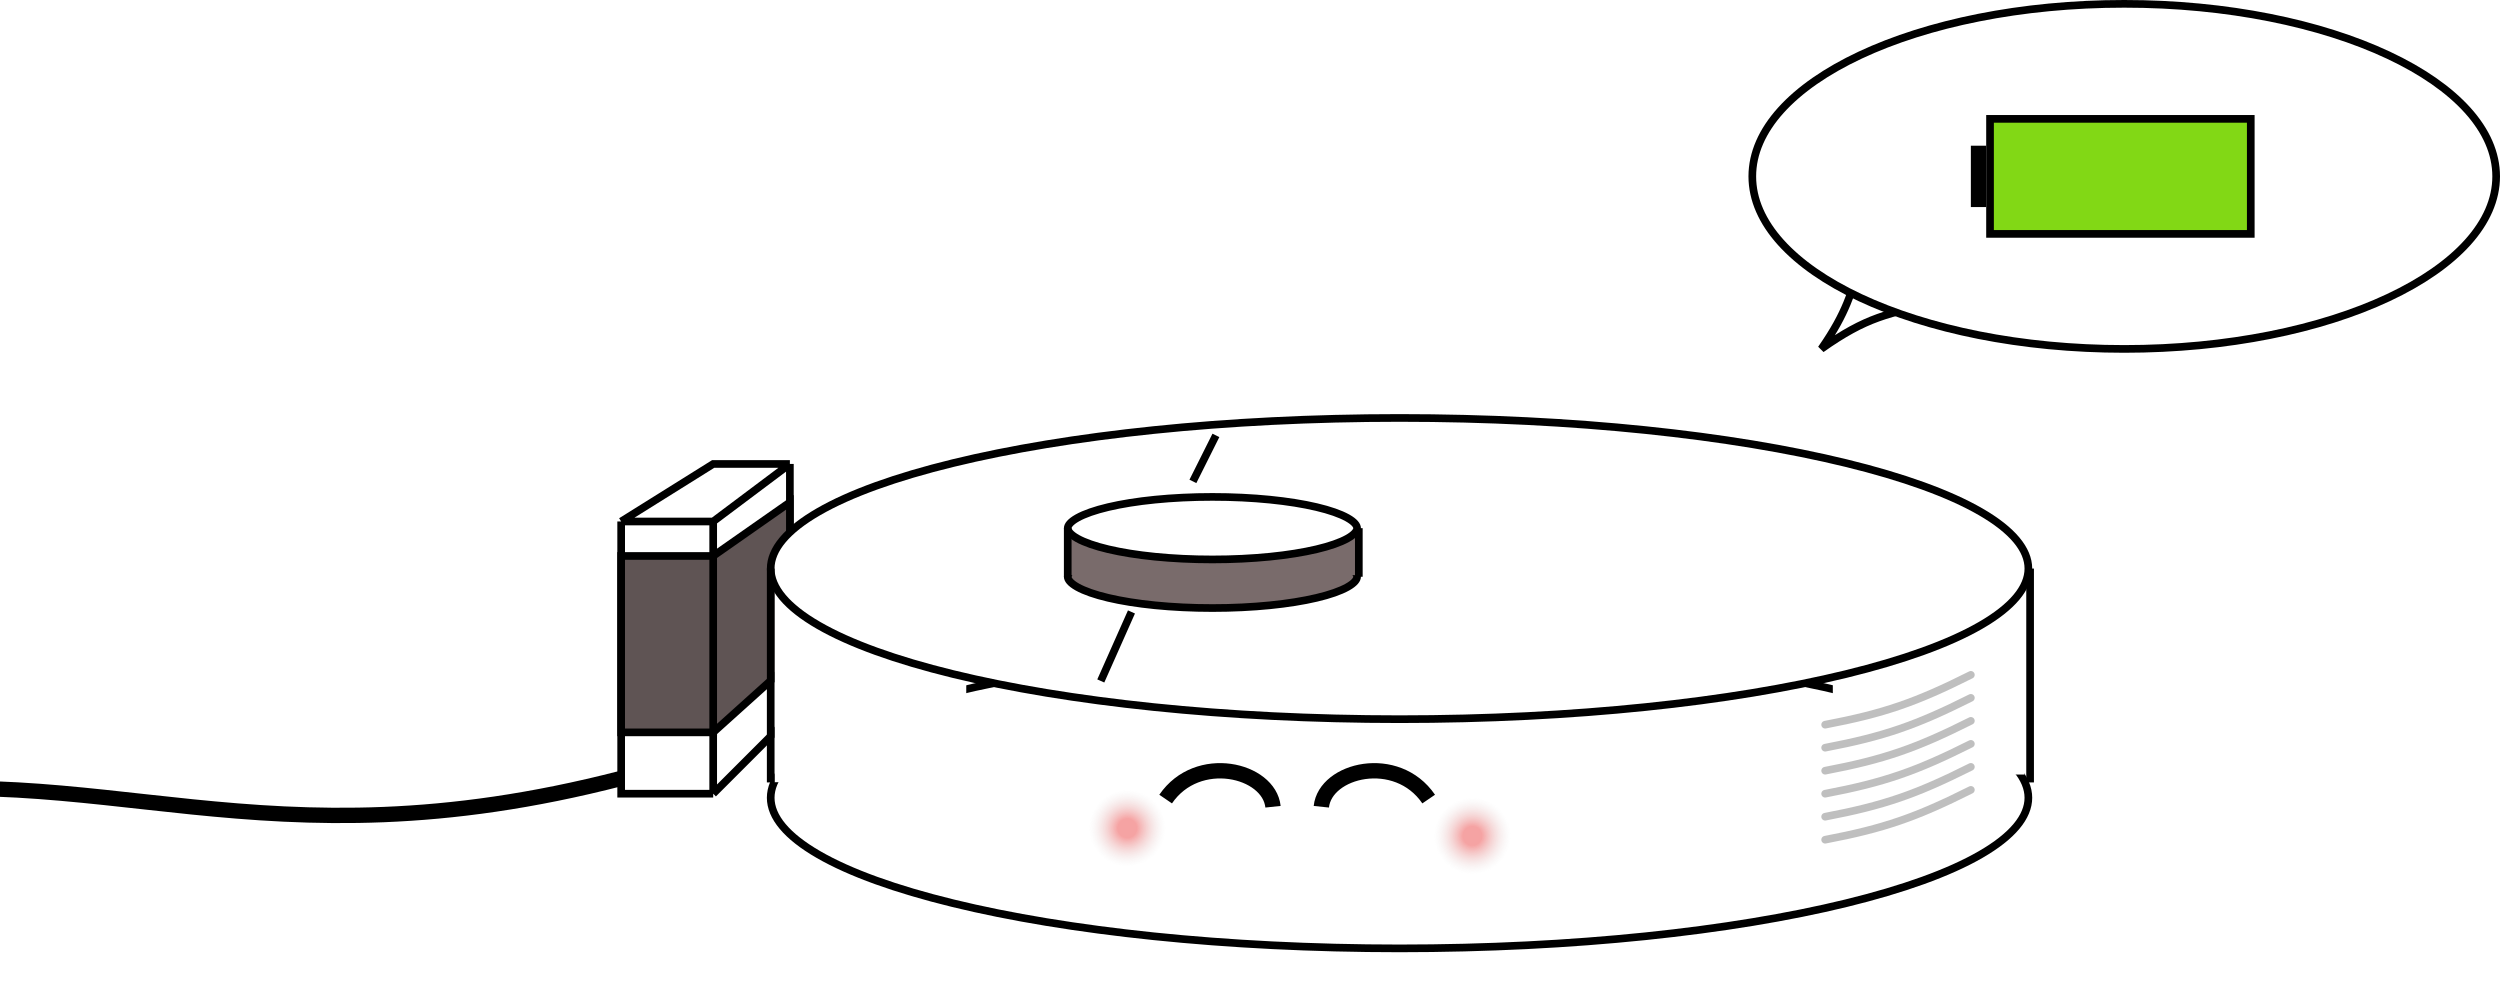 <svg width="326" height="129" viewBox="0 0 326 129" fill="none" xmlns="http://www.w3.org/2000/svg">
<path d="M81 68L93 60.5H103V93.5L93 103.5H81V68Z" fill="white"/>
<path d="M81 68L93 60.5H103M81 68H93M81 68V103.5H93M103 60.5L93 68M103 60.5V93.5L93 103.5M93 68V103.5" stroke="black"/>
<path d="M93 72.5H81V95.5H93L103 86.5V65.5L93 72.5Z" fill="#5F5454" stroke="black"/>
<path d="M93 72.5V96" stroke="black"/>
<path d="M81.013 101.5C34.058 113.622 13.043 98.405 -22.022 104.142" stroke="black" stroke-width="2"/>
<g filter="url(#filter0_d)">
<ellipse cx="182.5" cy="102.028" rx="82.5" ry="20.141" fill="white"/>
<path d="M264.5 102.028C264.5 104.517 262.42 107.038 258.267 109.435C254.151 111.811 248.162 113.967 240.718 115.784C225.837 119.417 205.254 121.669 182.5 121.669C159.746 121.669 139.163 119.417 124.282 115.784C116.838 113.967 110.849 111.811 106.733 109.435C102.58 107.038 100.5 104.517 100.5 102.028C100.5 99.539 102.58 97.019 106.733 94.621C110.849 92.246 116.838 90.09 124.282 88.272C139.163 84.639 159.746 82.387 182.5 82.387C205.254 82.387 225.837 84.639 240.718 88.272C248.162 90.09 254.151 92.246 258.267 94.621C262.42 97.019 264.5 99.539 264.5 102.028Z" stroke="black"/>
</g>
<rect x="101" y="76" width="25" height="26" fill="white"/>
<rect x="239" y="74" width="25" height="27" fill="white"/>
<path d="M264.5 74.141C264.5 76.63 262.42 79.151 258.267 81.547C254.151 83.923 248.162 86.079 240.718 87.897C225.837 91.53 205.254 93.782 182.5 93.782C159.746 93.782 139.163 91.53 124.282 87.897C116.838 86.079 110.849 83.923 106.733 81.547C102.58 79.151 100.5 76.63 100.5 74.141C100.5 71.652 102.58 69.131 106.733 66.734C110.849 64.359 116.838 62.202 124.282 60.385C139.163 56.752 159.746 54.5 182.5 54.5C205.254 54.5 225.837 56.752 240.718 60.385C248.162 62.202 254.151 64.359 258.267 66.734C262.42 69.131 264.5 71.652 264.5 74.141Z" fill="white" stroke="black"/>
<line x1="100.5" y1="74.141" x2="100.5" y2="102.028" stroke="black"/>
<line x1="264.725" y1="74.141" x2="264.725" y2="102.028" stroke="black"/>
<line x1="143.543" y1="88.797" x2="147.543" y2="79.797" stroke="black"/>
<line x1="155.553" y1="62.776" x2="158.553" y2="56.776" stroke="black"/>
<path d="M176.965 75.211C176.965 75.543 176.663 76.018 175.699 76.557C174.777 77.072 173.41 77.552 171.678 77.961C168.221 78.778 163.419 79.289 158.099 79.289C152.778 79.289 147.977 78.778 144.52 77.961C142.787 77.552 141.42 77.072 140.498 76.557C139.534 76.018 139.232 75.543 139.232 75.211C139.232 74.879 139.534 74.405 140.498 73.866C141.42 73.351 142.787 72.871 144.52 72.461C147.977 71.644 152.778 71.134 158.099 71.134C163.419 71.134 168.221 71.644 171.678 72.461C173.41 72.871 174.777 73.351 175.699 73.866C176.663 74.405 176.965 74.879 176.965 75.211Z" fill="#796B6B" stroke="black"/>
<rect x="139" y="70" width="8" height="5" fill="#796B6B"/>
<rect x="169" y="70" width="8" height="5" fill="#796B6B"/>
<path d="M176.965 68.873C176.965 69.206 176.663 69.68 175.699 70.219C174.777 70.734 173.41 71.214 171.678 71.623C168.221 72.441 163.419 72.951 158.099 72.951C152.778 72.951 147.977 72.441 144.52 71.623C142.787 71.214 141.42 70.734 140.498 70.219C139.534 69.68 139.232 69.206 139.232 68.873C139.232 68.541 139.534 68.067 140.498 67.528C141.42 67.013 142.787 66.533 144.52 66.123C147.977 65.306 152.778 64.796 158.099 64.796C163.419 64.796 168.221 65.306 171.678 66.123C173.41 66.533 174.777 67.013 175.699 67.528C176.663 68.067 176.965 68.541 176.965 68.873Z" fill="white" stroke="black"/>
<line x1="139.232" y1="68.873" x2="139.232" y2="75.211" stroke="black"/>
<line x1="177.19" y1="68.873" x2="177.19" y2="75.211" stroke="black"/>
<path d="M238 94.5C245.684 93.035 249.838 91.59 257 88" stroke="black" stroke-opacity="0.25" stroke-linecap="round"/>
<path d="M238 97.5C245.684 96.035 249.838 94.59 257 91" stroke="black" stroke-opacity="0.25" stroke-linecap="round"/>
<path d="M238 100.5C245.684 99.035 249.838 97.59 257 94" stroke="black" stroke-opacity="0.25" stroke-linecap="round"/>
<path d="M238 103.5C245.684 102.035 249.838 100.59 257 97" stroke="black" stroke-opacity="0.25" stroke-linecap="round"/>
<path d="M238 106.5C245.684 105.035 249.838 103.59 257 100" stroke="black" stroke-opacity="0.25" stroke-linecap="round"/>
<path d="M238 109.5C245.684 108.035 249.838 106.59 257 103" stroke="black" stroke-opacity="0.25" stroke-linecap="round"/>
<path d="M152 104.199C156.165 98.105 165.489 100.355 166 105.199" stroke="black" stroke-width="2"/>
<path d="M186.3 104.199C182.135 98.105 172.811 100.355 172.3 105.199" stroke="black" stroke-width="2"/>
<path d="M237.5 45.5C240.933 40.549 241.187 38.439 242.906 34L253 39.4C246.247 40.811 243.356 41.36 237.5 45.5Z" fill="white" stroke="black"/>
<path d="M325.5 23C325.5 29.043 320.262 34.668 311.436 38.811C302.649 42.935 290.474 45.5 277 45.5C263.526 45.5 251.351 42.935 242.564 38.811C233.738 34.668 228.5 29.043 228.5 23C228.5 16.957 233.738 11.332 242.564 7.189C251.351 3.065 263.526 0.5 277 0.5C290.474 0.5 302.649 3.065 311.436 7.189C320.262 11.332 325.5 16.957 325.5 23Z" fill="white" stroke="black"/>
<rect x="259.5" y="15.5" width="34" height="15" fill="#82D815" stroke="black"/>
<rect x="257" y="19" width="2" height="8" fill="black"/>
<circle cx="147" cy="108" r="5" fill="url(#paint0_radial)"/>
<circle cx="192" cy="109" r="5" fill="url(#paint1_radial)"/>
<defs>
<filter id="filter0_d" x="96" y="79.887" width="173" height="48.282" filterUnits="userSpaceOnUse" color-interpolation-filters="sRGB">
<feFlood flood-opacity="0" result="BackgroundImageFix"/>
<feColorMatrix in="SourceAlpha" type="matrix" values="0 0 0 0 0 0 0 0 0 0 0 0 0 0 0 0 0 0 127 0"/>
<feOffset dy="2"/>
<feGaussianBlur stdDeviation="2"/>
<feColorMatrix type="matrix" values="0 0 0 0 0 0 0 0 0 0 0 0 0 0 0 0 0 0 0.25 0"/>
<feBlend mode="normal" in2="BackgroundImageFix" result="effect1_dropShadow"/>
<feBlend mode="normal" in="SourceGraphic" in2="effect1_dropShadow" result="shape"/>
</filter>
<radialGradient id="paint0_radial" cx="0" cy="0" r="1" gradientUnits="userSpaceOnUse" gradientTransform="translate(147 108) rotate(90) scale(5)">
<stop offset="0.249" stop-color="#E81F1F" stop-opacity="0.41"/>
<stop offset="1" stop-color="#C4C4C4" stop-opacity="0"/>
</radialGradient>
<radialGradient id="paint1_radial" cx="0" cy="0" r="1" gradientUnits="userSpaceOnUse" gradientTransform="translate(192 109) rotate(90) scale(5)">
<stop offset="0.249" stop-color="#E81F1F" stop-opacity="0.41"/>
<stop offset="1" stop-color="#C4C4C4" stop-opacity="0"/>
</radialGradient>
</defs>
</svg>
